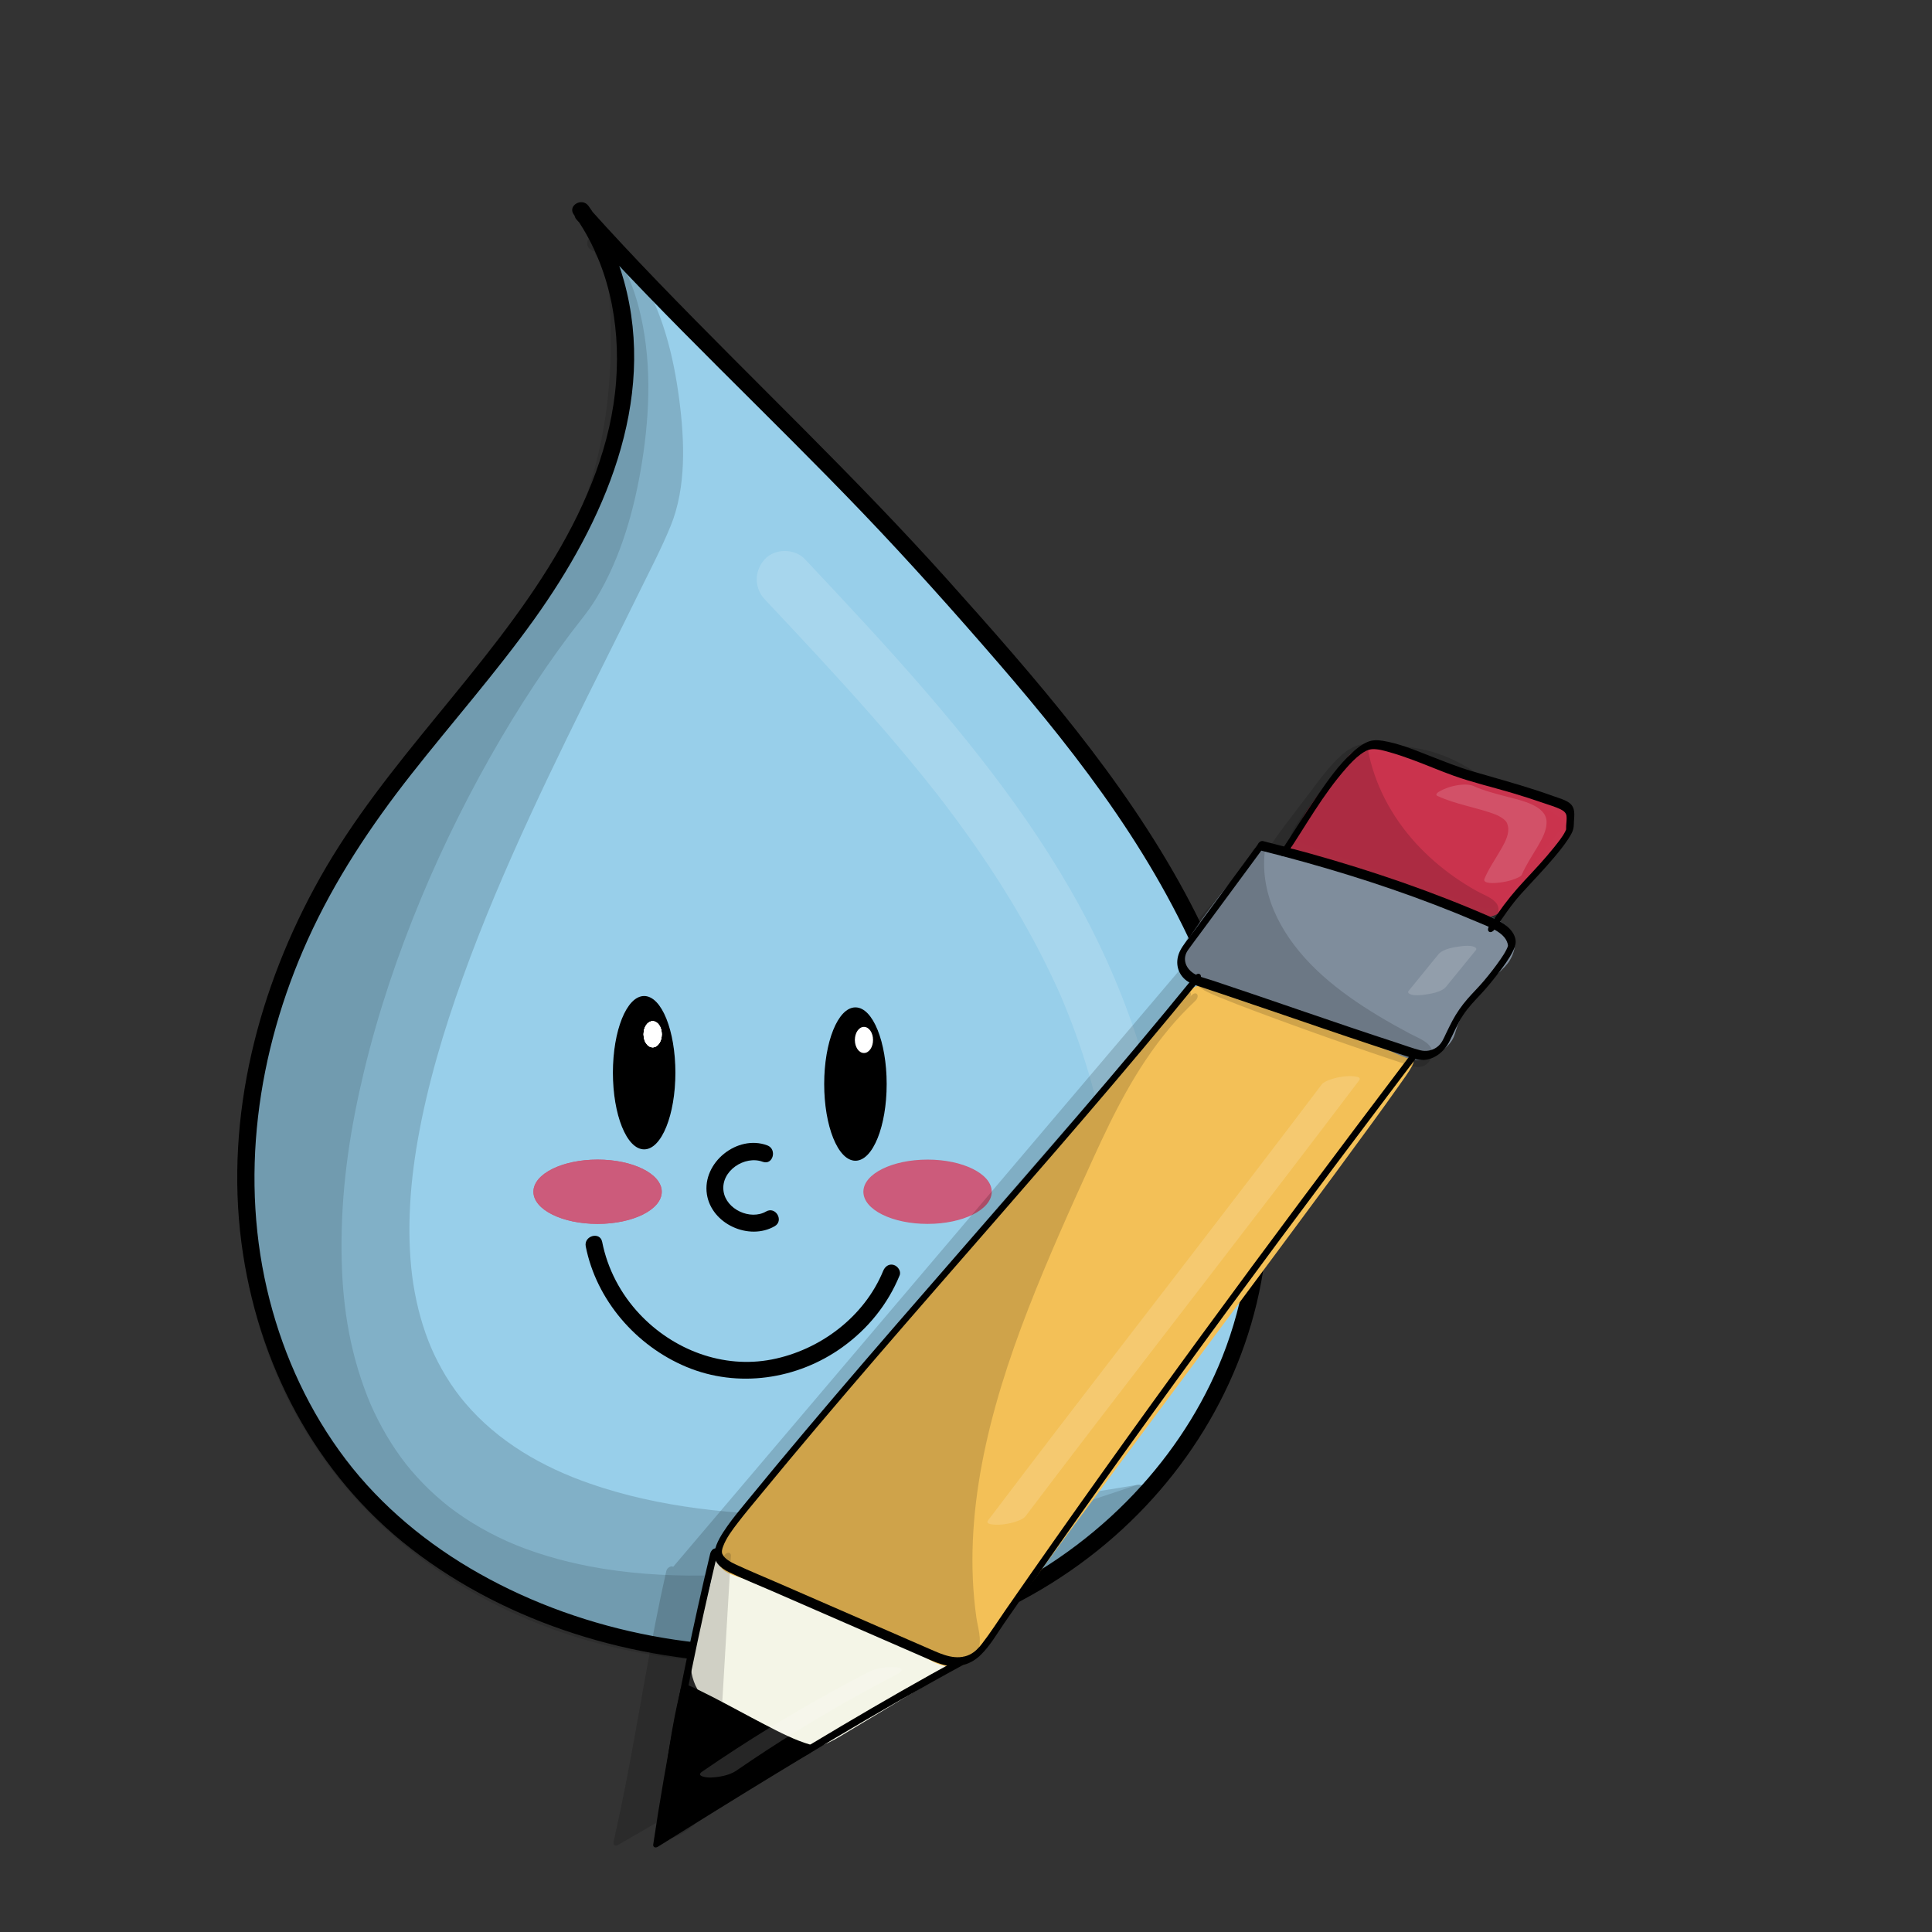 <?xml version="1.0" encoding="utf-8"?>
<!-- Generator: Adobe Adobe Illustrator 24.2.0, SVG Export Plug-In . SVG Version: 6.00 Build 0)  -->
<svg version="1.1" xmlns="http://www.w3.org/2000/svg" xmlns:xlink="http://www.w3.org/1999/xlink" x="0px" y="0px"
	 viewBox="0 0 1700.79 1700.79" style="enable-background:new 0 0 1700.79 1700.79;" xml:space="preserve">
<rect x="0" y="0" width="1700.79" height="1700.79" fill="#333333" stroke="none"/>
<style type="text/css">
	.st0{fill:#98CFEA;}
	.st1{stroke:#000000;stroke-miterlimit:10;}
	.st2{opacity:0.149;}
	.st3{opacity:0.122;}
	.st4{fill:#FFFFFF;stroke:#FFFFFF;stroke-miterlimit:10;}
	.st5{fill:#CC5B7B;stroke:#CA5B7A;stroke-miterlimit:10;}
	.st6{fill:#FFFFFF;}
	.st7{opacity:0.161;}
	.st8{fill:#F4F5E7;}
	.st9{fill:#F3C057;}
	.st10{fill:#7F8D9C;}
	.st11{fill:#CA334D;}
	.st12{fill:#CA344E;}
</style>
<g id="Ebene_2">
	<g>
		<path class="st0" d="M511.57,185.04c41.55,57.22,47.53,134.75,29.47,203.12s-57.58,129.08-100.97,184.92
			s-91.35,108.31-130.06,167.5c-56.04,85.68-91.86,185.91-93.65,288.27s32.04,206.52,100.49,282.66
			c58.9,65.53,140.62,107.96,226.14,129.18c109.08,27.07,227.65,20.47,329.76-26.5s186.03-135.66,219.45-242.97
			c37.54-120.54,10.01-253.81-47.48-366.21S901.98,597.25,817.7,503.25C718.11,392.2,612.53,299.15,512.94,188.09"/>
		<g>
			<path d="M505.09,188.83c30.5,42.49,41.16,95.21,37.3,146.8c-4.12,55.14-25.71,107.33-53.78,154.42
				c-59.97,100.61-149.17,180.12-206.74,282.41c-54.49,96.81-83.8,210.16-69.37,321.28c13.75,105.84,64.88,204.33,149.93,270.04
				c85.44,66.01,195.62,98.83,302.88,100.29c108.57,1.47,216.7-31.24,301.7-99.73c78.61-63.35,132.79-153.79,146.21-254.27
				c14.93-111.84-16.89-225.66-69.82-323.69c-54.93-101.73-131.7-189.39-208.41-275.06c-81.51-91.03-170.4-174.69-255.2-262.56
				c-20.88-21.64-41.44-43.58-61.53-65.96c-6.46-7.2-17.04,3.44-10.61,10.61c80.52,89.69,169.03,171.63,252.32,258.66
				c40.52,42.35,79.62,86.14,117.96,130.47c37.22,43.03,73.2,87.23,105.28,134.27c62.74,91.97,110.68,196.86,117.79,309.29
				c3.41,53.98-2.91,108.45-21.51,159.38c-16.49,45.16-42.47,86.82-74.63,122.47c-69.63,77.18-166.4,124.45-269.16,137.29
				c-106.77,13.34-219.77-7.03-313.75-59.98c-45.21-25.47-86.12-59.08-117.61-100.51c-31.62-41.6-53.95-89.75-66.95-140.27
				c-27.27-105.99-11.2-218.47,33.59-317.38c23.72-52.39,55.42-100.12,90.89-145.24c35.91-45.68,74.48-89.29,108.33-136.57
				c61.18-85.44,108.58-191.54,79.09-298.04c-6.53-23.58-16.95-46.07-31.23-65.97C512.46,173.48,499.45,180.96,505.09,188.83
				L505.09,188.83z"/>
		</g>
	</g>
	<ellipse class="st1" cx="567.06" cy="944.32" rx="27" ry="67"/>
	<ellipse class="st1" cx="753.06" cy="954.32" rx="27" ry="67"/>
	<g>
		<path class="st0" d="M522.88,1095.29c11.09,57.63,62.98,104.9,121.39,110.59s118.45-30.69,140.45-85.1"/>
		<g>
			<path d="M515.65,1097.28c9.38,47.29,44.31,87.47,88.46,105.97c45.36,19.02,97.77,11.26,137.45-17.27
				c22.43-16.13,39.89-37.64,50.4-63.21c1.55-3.77-1.68-8.21-5.24-9.23c-4.29-1.23-7.69,1.51-9.23,5.24
				c-16.63,40.45-55.53,69.73-98.03,78c-43.01,8.37-86.77-8.45-116.41-39.98c-16.65-17.72-28.21-39.64-32.94-63.51
				C528.24,1083.83,513.78,1087.84,515.65,1097.28L515.65,1097.28z"/>
		</g>
	</g>
	<g>
		<path class="st0" d="M673.4,1015.5c-20.28-8.07-45.83,10.86-44.01,32.61c1.82,21.75,30.15,36.18,48.81,24.86"/>
		<g>
			<path d="M675.4,1008.27c-26.4-9.77-57.36,15.21-53.11,43.04c4.01,26.24,37.08,41.17,59.7,28.14c8.36-4.82,0.82-17.78-7.57-12.95
				c-13.84,7.97-35.28-1.77-37.49-17.99c-2.42-17.81,18.71-31.61,34.48-25.77C680.47,1026.09,684.39,1011.6,675.4,1008.27
				L675.4,1008.27z"/>
		</g>
	</g>
</g>
<g id="Ebene_6">
	<g class="st2">
		<path d="M524.46,213.66c60.24,29.88,85.68,188.92,57.6,250.01C437.15,778.86-23.79,1489.02,1002.6,1314.5
			c-89.02,85.93-210.76,138.06-334.48,139.41c-123.72,1.35-247.88-49.05-332.99-138.85s-128.9-218.22-112.76-340.89
			c17.79-135.17,102.06-251.4,188.91-356.49c47.37-57.32,97.1-114.5,126.16-182.95s34.25-151.83-6.38-214.1"/>
		<g>
			<path d="M520.68,220.14c13.56,6.89,23.31,19.08,30.96,31.92c9.9,16.61,16.69,34.89,21.88,53.46
				c10.82,38.72,15.82,80.88,10.65,120.92c-3.16,24.48-14.04,45.46-24.61,67.36c-9.68,20.05-19.58,39.99-29.51,59.92
				c-22.19,44.56-44.48,89.08-65.71,134.11c-22.41,47.55-43.73,95.67-62.47,144.8c-17.84,46.77-33.47,94.58-43.96,143.57
				c-9.41,43.96-15.04,89.47-11.34,134.44c3.33,40.42,14.41,80.49,36.93,114.57c24.32,36.79,59.95,64.15,99.77,82.44
				c54.96,25.25,115.81,35.41,175.77,39.5c88.43,6.03,177.54-1.32,265.19-13.13c26.86-3.62,53.64-7.75,80.35-12.28
				c-2.43-4.18-4.86-8.36-7.3-12.54c-91.58,88.04-217.61,140.28-345.14,137.1c-124.25-3.09-247.16-58.89-327.59-154.3
				c-80.3-95.25-115.38-226.58-89.28-348.73c27.88-130.45,113.33-238.32,196.52-338.66c42.64-51.42,85.68-104.12,112.1-166.09
				c23.99-56.26,33.18-122.5,13.06-181.37c-4.84-14.16-11.33-27.72-19.44-40.3c-5.21-8.09-18.2-0.58-12.95,7.57
				c34.48,53.54,34.31,121.14,15.88,180.36c-20.34,65.36-63.25,121.11-106.11,173.3c-84.2,102.54-172.98,208.14-208.17,339.02
				c-33.17,123.36-6.84,257.42,68.25,360.56c74.88,102.85,194.09,167.38,319.9,181.1c128.02,13.96,258.41-28.36,358.51-108.2
				c12.16-9.7,23.84-19.98,35.05-30.76c5.83-5.61-0.39-13.71-7.3-12.54c-95.2,16.15-191.85,27.83-288.55,26.88
				c-64.77-0.63-130.91-6.69-192.47-28.01c-42.18-14.61-81.4-37.14-110.33-71.38c-5.88-6.96-11.23-14.34-16.55-23.03
				c-5.02-8.21-9.44-16.79-13.26-25.63c-1.02-2.36-3.39-8.43-4.82-12.51c-1.59-4.54-3.03-9.12-4.33-13.75
				c-2.71-9.64-4.81-19.45-6.38-29.35c-1.39-8.77-2.45-19.23-2.99-29.55c-0.56-10.69-0.6-21.41-0.22-32.11
				c0.81-22.64,3.32-43.72,7.13-65.42c8.54-48.61,22.8-96.12,39.48-142.5c17.6-48.94,37.97-96.4,59.74-143.59
				c21.05-45.62,43.35-90.65,65.76-135.61c10.19-20.44,20.4-40.88,30.45-61.39c9.29-18.94,19.22-37.86,27.2-57.4
				c13.87-33.93,12.22-74.84,7.63-110.47c-5.03-38.96-14.99-80.05-36.83-113.28c-8.45-12.85-19.14-24.95-33.04-32.01
				C519.66,202.82,512.06,215.76,520.68,220.14L520.68,220.14z"/>
		</g>
	</g>
	<g class="st3">
		<path d="M531.55,220.8c58.7,79.35,26.57,254.13-23.49,317.19C259.52,851.04,34.08,1647.49,1002.6,1314.5
			c-351.13,327.53-948.65,49.92-740.63-473.93c95.15-239.62,321.16-290.91,278.09-617.77"/>
		<g>
			<path d="M525.08,224.59c25.08,34.28,30.94,79.4,30.53,120.79c-0.45,45.65-8.86,91.83-24.96,134.57
				c-6.43,17.07-14.36,33.86-24.95,48.77c-6.95,9.78-14.71,19.01-21.83,28.68c-14.48,19.67-28.12,39.95-41.05,60.66
				c-27.81,44.56-52.38,91.14-73.8,139.09c-22.17,49.62-41.13,100.75-55.57,153.16c-13.75,49.89-23.54,101.13-26.74,152.83
				c-2.87,46.42-0.29,93.81,11.91,138.85c11.26,41.58,31.29,80.81,61.01,112.24c32.33,34.19,74.57,57.13,119.4,70.45
				c59.91,17.8,123.93,19.76,185.87,15.04c89.33-6.81,177.38-27.39,262.97-53.18c25.74-7.76,51.32-16.07,76.75-24.8
				c-2.43-4.18-4.86-8.36-7.3-12.54c-47.97,44.64-103.91,80.89-165.02,104.76c-56.39,22.02-116.58,33.8-177.14,34.14
				c-57.56,0.32-115.03-9.64-168.94-29.9c-51.57-19.37-99.69-48.57-139.85-86.35c-40.35-37.97-72.53-84.56-92.74-136.22
				c-22.53-57.59-30.26-119.74-25.81-181.27c5.27-72.9,26.53-146.21,59.24-211.48c29.57-59.01,70.34-110.62,112.52-160.99
				c39.37-47.02,79.64-94.17,108.1-148.88c32.89-63.2,46.78-133.19,45.15-204.2c-0.51-22.08-2.4-44.1-5.26-65.99
				c-0.53-4.05-3.07-7.45-7.5-7.5c-3.65-0.04-8.02,3.48-7.5,7.5c10.03,76.91,6.97,155.59-22.01,228.29
				c-22.97,57.61-60.86,107.23-100.17,154.56c-41.71,50.23-84.68,99.67-117.99,156.11c-37.99,64.37-63.68,137.33-74.89,211.22
				c-9.76,64.33-7.8,130.56,10.34,193.28c16.16,55.87,44.83,107.61,83.48,151.06c37.43,42.08,83.93,75.98,134.78,100.04
				c53.09,25.12,110.63,39.88,169.16,44.32c60.43,4.59,121.78-2.11,179.9-19.22c63.16-18.6,122.19-49.49,174.16-89.82
				c13.35-10.36,26.22-21.33,38.59-32.85c5.35-4.98-0.18-14.98-7.3-12.54c-91.88,31.55-186.2,58.26-282.59,71.71
				c-65.63,9.16-134.33,12.27-199.18-0.11c-24.73-4.72-50.82-12.35-72.53-22.11c-10.53-4.73-20.77-10.12-30.6-16.19
				c-4.71-2.91-9.33-5.98-13.83-9.21c-4.94-3.54-7.12-5.22-11.88-9.18c-8.13-6.77-15.79-14.1-22.9-21.93
				c-7.61-8.38-12.37-14.45-18.51-23.47c-5.85-8.58-11.12-17.55-15.83-26.81c-5.19-10.21-8.24-17.35-12.03-27.73
				c-15.66-42.96-20.55-85.84-20.07-131.24c0.54-50.7,7.96-98.68,19.81-147.99c12.51-52.03,29.71-102.9,50.25-152.29
				c19.75-47.52,43.78-95.67,70.3-140.77c12.57-21.38,25.86-42.34,39.95-62.76c6.67-9.67,13.53-19.21,20.58-28.61
				c7.7-10.25,16.12-19.93,23.36-31.89c21.75-35.93,33.62-78.43,40.22-119.61c7.21-44.95,8.71-92.41-2.91-136.78
				c-4.96-18.91-12.61-37.45-24.21-53.29C532.39,209.3,519.36,216.78,525.08,224.59L525.08,224.59z"/>
		</g>
	</g>
</g>
<g id="Ebene_4">
	<ellipse class="st4" cx="574.56" cy="910.5" rx="7.5" ry="11"/>
	<ellipse class="st4" cx="574.56" cy="910.5" rx="7.5" ry="11"/>
	<ellipse class="st4" cx="574.56" cy="910.5" rx="7.5" ry="11"/>
	<ellipse class="st4" cx="574.56" cy="910.5" rx="7.5" ry="11"/>
	<ellipse class="st4" cx="760.56" cy="915.5" rx="7.5" ry="11"/>
</g>
<g id="Ebene_5">
	<ellipse class="st5" cx="526.07" cy="1049.13" rx="55.99" ry="27.8"/>
	<ellipse class="st5" cx="526.07" cy="1049.13" rx="55.99" ry="27.8"/>
	<ellipse class="st5" cx="816.55" cy="1049.13" rx="55.99" ry="27.8"/>
</g>
<g id="Ebene_7">
	<g class="st2">
		<g>
			<path class="st6" d="M673.3,527.67c31.9,33.96,63.79,67.94,94.54,102.95c15.35,17.48,30.42,35.22,45.03,53.33
				c3.6,4.46,7.18,8.94,10.72,13.45c1.49,1.9,2.97,3.8,4.46,5.7c3.68,4.71-2.35-3.08-0.04-0.05c1.28,1.68,2.57,3.35,3.85,5.03
				c6.93,9.12,13.74,18.33,20.38,27.66c26.7,37.47,50.93,76.76,70.99,118.2c4.9,10.11,9.77,20.33,13.96,30.76
				c-2.58-6.41,0.63,1.58,1.23,3.06c1,2.47,1.99,4.94,2.96,7.43c2.16,5.51,4.24,11.05,6.24,16.62c7.68,21.37,14.17,43.17,19.25,65.3
				c2.82,12.3,5.21,24.7,7.12,37.17c0.18,1.16,0.35,2.32,0.52,3.48c0.17,1.16,0.33,2.32,0.49,3.48c-0.14-1.05-0.28-2.11-0.42-3.16
				c0.8,3.32,0.88,7.06,1.25,10.46c0.66,6.11,1.21,12.23,1.63,18.36c1.75,25.45,1.3,51.01-1.43,76.38
				c-0.64,5.97,3.25,13.61,7.32,17.68c4.34,4.34,11.45,7.6,17.68,7.32c14.75-0.66,23.49-11.02,25-25
				c10.24-95.09-12.53-190.42-51.36-276.85c-39.05-86.92-96.51-164.19-158.39-236.11c-34.73-40.37-71.18-79.21-107.64-118.02
				c-8.97-9.55-26.42-9.74-35.36,0C663.9,502.55,663.72,517.48,673.3,527.67L673.3,527.67z"/>
		</g>
	</g>
	<g class="st2">
		<g>
			<path class="st6" d="M962.28,1222.92c-0.16,2.85-0.32,5.71-0.48,8.56c10.55-8.04,21.1-16.07,31.65-24.11
				c-0.36-0.09-0.71-0.21-1.05-0.36c1.99,0.84,3.98,1.68,5.97,2.52c-0.5-0.26-0.92-0.52-1.38-0.87c1.69,1.3,3.37,2.61,5.06,3.91
				c-0.42-0.38-0.76-0.75-1.12-1.18c1.3,1.69,2.61,3.37,3.91,5.06c-0.43-0.62-0.76-1.24-1.06-1.93c0.84,1.99,1.68,3.98,2.52,5.97
				c-0.25-0.72-0.42-1.42-0.54-2.17c0.3,2.22,0.6,4.43,0.89,6.65c-0.07-0.75-0.06-1.47,0.02-2.23c-0.3,2.22-0.6,4.43-0.89,6.65
				c0.13-0.74,0.32-1.4,0.61-2.09c-0.84,1.99-1.68,3.98-2.52,5.97c0.26-0.5,0.52-0.92,0.86-1.37c-1.3,1.69-2.61,3.37-3.91,5.06
				c0.23-0.28,0.49-0.54,0.78-0.78c-1.69,1.3-3.37,2.61-5.06,3.91c0.15-0.11,0.3-0.23,0.45-0.34c-10.1-1.3-20.2-2.61-30.3-3.91
				c0.35,0.33,0.68,0.69,0.98,1.07c-1.3-1.69-2.61-3.37-3.91-5.06c0.58,0.8,1.04,1.6,1.43,2.5c-0.84-1.99-1.68-3.98-2.52-5.97
				c0.34,0.93,0.56,1.83,0.71,2.81c-0.3-2.22-0.6-4.43-0.89-6.65c0.08,0.98,0.07,1.92-0.04,2.9c0.3-2.22,0.6-4.43,0.89-6.65
				c-0.18,0.97-0.43,1.86-0.81,2.77c0.84-1.99,1.68-3.98,2.52-5.97c-0.2,0.44-0.44,0.86-0.7,1.27c4.98-3.83,9.96-7.66,14.94-11.49
				c-0.19,0.05-0.38,0.09-0.58,0.14c2.22-0.3,4.43-0.6,6.65-0.89c-0.19,0.01-0.38,0.01-0.57,0.02c2.22,0.3,4.43,0.6,6.65,0.89
				c-0.38-0.03-0.75-0.12-1.1-0.28c1.99,0.84,3.98,1.68,5.97,2.52c-0.36-0.16-0.69-0.37-0.99-0.63c1.69,1.3,3.37,2.61,5.06,3.91
				c-0.3-0.26-0.57-0.56-0.8-0.89c1.3,1.69,2.61,3.37,3.91,5.06c-0.23-0.33-0.41-0.68-0.54-1.06c0.84,1.99,1.68,3.98,2.52,5.97
				c-0.05-0.19-0.1-0.38-0.15-0.56c0.3,2.22,0.6,4.43,0.89,6.65c-0.07-0.38-0.07-0.76-0.01-1.14c-0.3,2.22-0.6,4.43-0.89,6.65
				c0.05-0.18,0.1-0.37,0.15-0.55c-0.84,1.99-1.68,3.98-2.52,5.97c0.09-0.18,0.18-0.35,0.27-0.53c3.08-5.95,4.33-12.68,2.52-19.26
				c-1.6-5.8-6.08-12.08-11.49-14.94c-5.8-3.07-12.83-4.6-19.26-2.52c-6.02,1.95-11.94,5.7-14.94,11.49
				c-3.48,6.73-4.89,14.04-2.94,21.48c1.31,4.99,4.01,9.37,7.48,13.12c9.98,10.77,28.54,11.66,39.02,1.17
				c13.18-13.18,10.94-36.05-1.57-48.67c-3.89-3.92-8.96-6.15-14.35-6.88c-5.03-0.68-11.71-0.22-15.94,2.97
				c-4.32,3.25-7.08,5.64-10.19,10.09c-1.61,2.31-2.73,5.2-3.59,7.85c-1.82,5.6-1.59,11.72-0.37,17.39
				c2.44,11.38,11.53,20.47,22.56,23.7c7.66,2.25,15.62,0.29,21.79-4.47c6.43-4.96,9.4-11.57,9.85-19.63
				c0.16-2.85,0.32-5.71,0.48-8.56c0.35-6.18-3.04-13.39-7.32-17.68c-4.34-4.34-11.45-7.6-17.68-7.32
				c-6.47,0.29-13.17,2.41-17.68,7.32C964.97,1210.29,962.67,1216.03,962.28,1222.92L962.28,1222.92z"/>
		</g>
	</g>
</g>
<g id="Ebene_8">
	<g>
		<g id="Ebene_8_1_">
			<g class="st7">
				<path d="M589.81,1382.63c-18.03,79.33-27.01,152.93-46.39,238.21c111.15-63.55,228.1-137.52,312.59-223.58
					c56.13-57.17,97.78-121.82,141.42-185.08c92.53-134.13,195.69-264.1,308.58-388.8c-17.53,1.65-27.71-15.84-22.12-29.48
					c5.59-13.64,20.57-23.7,34.12-33.54c13.55-9.83,27.29-21.77,28.59-35.8c-30.1-26.17-60.98-57.07-106.22-62.6
					c-49.7-6.08-48.5-12.12-92.69,47.86c-4.56,6.19-29.49,37.94-35.03,49.51c-68.25,142.35-43.25,104.45-71.16,91.06"/>
				<g>
					<path d="M586.56,1383c-13.78,60.79-22.95,121.83-34.76,182.73c-3.6,18.52-7.44,37.01-11.62,55.49
						c-0.52,2.28,0.78,4.7,3.94,2.89c64.68-37,128.2-75.63,187.49-118.31c59.27-42.66,114.07-89.42,158.86-142.11
						c46.46-54.64,83.61-113.39,123.76-170.73c41.62-59.42,85.32-118.01,131.03-175.66c45.84-57.81,93.71-114.69,143.54-170.52
						c6.21-6.96,12.45-13.91,18.72-20.83c1.33-1.47,3.69-6.84-0.46-6.55c-13.99,0.99-22.13-10.56-21.23-20.67
						c1.17-13.18,17.58-24.07,29.25-32.51c12.49-9.02,25.32-18.77,31.55-31.42c1.5-3.05,2.54-6.2,3.07-9.39
						c0.63-3.8-1.03-4.87-3.98-7.46c-5.31-4.66-10.57-9.36-15.94-13.99c-20.82-17.99-44.07-36.29-74.66-43.62
						c-11.61-2.78-24.3-4.04-36.46-5.35c-7.3-0.79-14.94-1.34-22.29,0.8c-7.64,2.23-13.71,7.17-18.8,12.17
						c-9.4,9.25-16.97,19.72-24.55,29.86c-13.34,17.84-27.86,35.46-39.39,54.01c-7.67,12.36-12.9,25.69-18.96,38.5
						c-5.38,11.39-10.72,22.8-16.07,34.2c-3.45,7.36-6.89,14.72-10.48,22.04c-1.24,2.51-2.49,5.02-3.8,7.51
						c-0.47,0.89-0.96,1.77-1.45,2.65c-0.23,0.41-0.47,0.82-0.7,1.23c0.63-1.06-0.16,0.26-0.3,0.47c-0.39,0.6-0.79,1.19-1.19,1.79
						c-0.15,0.22-0.32,0.43-0.48,0.65c-0.67,0.89,0.64-0.74-0.04,0.05c-0.76,0.88-0.2,0.15-0.18,0.24c0.07,0.25,0.32-0.07-0.15,0.07
						c0.78-0.24,0.36-0.25,0.51-0.09c-0.44-0.46-1.11-0.86-1.58-1.31c-0.32-0.31-0.61-0.69-1.47-1.73
						c-0.78-0.94-1.55-1.89-2.37-2.81c-1.91-2.17-3.98-4.22-6.47-5.96c-1.37-0.96-2.85-1.82-4.41-2.58
						c-3.86-1.88-8.29,5.66-5.13,7.2c2.56,1.24,4.86,2.76,6.89,4.51c1.8,1.55,3.25,3.15,4.26,4.37c1.63,1.95,3.53,5.66,6.81,6.17
						c5.01,0.77,8.52-5.46,10.24-8.33c5.51-9.16,9.7-18.79,14.15-28.23c9.25-19.64,18.42-39.29,27.76-58.9
						c4.34-9.12,8.58-17.83,14.53-26.44c5.65-8.17,11.66-16.2,17.72-24.2c11.88-15.67,22.72-32.12,36.51-46.87
						c4.15-4.43,8.85-9.13,15.11-11.68c5.24-2.14,11.04-2.33,16.55-2c8.42,0.51,16.66,1.93,24.93,2.99
						c12.9,1.66,24.88,4.4,36.2,9.22c23.72,10.1,42.31,26.21,60.1,41.84c4.45,3.91,8.88,7.84,13.34,11.73
						c-0.28-0.74-0.56-1.48-0.85-2.22c-1.49,12.58-14.47,22.84-25.87,31.15c-11.51,8.39-23.77,16.7-31.51,27.64
						c-6.52,9.21-8.84,19.38-4.68,28.86c3.61,8.22,12.09,14.58,23.84,13.76c-0.16-2.18-0.31-4.36-0.46-6.55
						c-50.02,55.28-98.17,111.58-144.33,168.81c-46.1,57.17-90.22,115.28-132.27,174.22c-40.91,57.35-78.02,116.41-122.23,172.38
						c-42.97,54.42-95.14,103.07-153.99,147.28c-58.12,43.66-120.98,83.03-185.26,120.43c-7.87,4.58-15.77,9.13-23.68,13.65
						c1.31,0.96,2.63,1.93,3.94,2.89c14.01-61.83,23.53-123.88,35.47-185.82c3.37-17.48,6.97-34.95,10.93-52.39
						C594.28,1376.85,587.51,1378.78,586.56,1383L586.56,1383z"/>
				</g>
			</g>
		</g>
		<g id="Ebene_3_1_">
			<g>
				<g>
					<path d="M599.16,1497.35c-3.66,40.2-10.72,80.4-21.09,120.33c-0.57,2.19,0.86,4.81,3.94,2.89
						c40.18-25.02,80.36-50.04,120.54-75.06c1.86-1.16,4.32-5.58,1.88-6.86c-32.42-17.09-64.84-34.19-97.25-51.28
						c-3.75-1.98-8.25,5.56-5.13,7.2c32.42,17.09,64.84,34.19,97.25,51.28c0.63-2.29,1.25-4.58,1.88-6.86
						c-40.18,25.02-80.36,50.04-120.54,75.06c1.31,0.96,2.63,1.93,3.94,2.89c10.54-40.58,17.69-81.48,21.41-122.34
						c0.15-1.59-1.07-3.09-3.23-2.36C600.47,1493,599.31,1495.64,599.16,1497.35L599.16,1497.35z"/>
				</g>
			</g>
		</g>
		<g id="Ebene_4_1_">
			<g>
				<path class="st8" d="M630.65,1374.89c0.67,19.82-8.93,39.53-14.93,59.24c-6,19.71-7.84,41.82,6.46,57.08
					c10.6,11.32,28.14,16.79,42.48,25.09c14.57,8.43,28.49,20.64,47.29,19.1c11.33-0.92,21.47-6.82,30.91-12.48
					c30.85-18.51,61.7-37.02,92.54-55.53c-70.59-24.5-137.67-54.59-200.03-89.73"/>
				<g>
					<path class="st8" d="M627.24,1376.27c0.56,22.26-11.56,43.68-16.78,65.6c-4.87,20.45-4.19,43.05,14.25,57.58
						c8.55,6.73,19.41,11.2,29.54,16.27c9.46,4.73,17.65,10.68,26.76,15.78c8.39,4.69,17.92,8.57,28.91,7.93
						c14.57-0.83,27.15-9.37,38.7-16.3c29.16-17.49,58.31-34.99,87.47-52.48c2.3-1.38,4.32-6.1,1.19-7.19
						c-54.9-19.08-107.68-41.48-157.75-67.07c-14.08-7.2-27.94-14.65-41.59-22.33c-3.65-2.05-8.2,5.47-5.13,7.2
						c48.79,27.47,100.42,51.89,154.38,72.97c15.27,5.97,30.72,11.66,46.35,17.08c0.4-2.4,0.79-4.79,1.19-7.19
						c-24.83,14.9-49.66,29.8-74.49,44.7c-6.2,3.72-12.38,7.44-18.59,11.15c-5.87,3.51-11.86,7-18.56,9.31
						c-11.45,3.94-22.54,2.11-32.2-2.49c-9.08-4.33-16.71-10.24-25.35-15.04c-9.45-5.25-19.91-9.35-29.06-14.93
						c-9.49-5.78-16.59-13.27-19.64-22.79c-3.09-9.62-2.59-20.02-0.48-30.1c4.94-23.62,18.34-46.46,17.72-70.41
						C633.93,1368.18,627.15,1372.74,627.24,1376.27L627.24,1376.27z"/>
				</g>
			</g>
		</g>
		<g id="Ebene_5_1_">
			<g>
				<path class="st9" d="M1043.34,877.95c-130.74,152.57-261.61,297.96-385.76,453.74c-7.49,9.4-24.64,31.44-21.9,41.72
					c2.92,10.94,30.22,13.18,41.7,19.14c49.39,25.66,81.83,36.04,137.56,61.43c4.5,2.05,28.63,23.37,49.8-5.85
					c113-156.02,378.27-507.14,376.51-512.6c-1.42-4.38-5.54-8.17-10.78-9.77c-48.21-14.74-91.95-41.57-143-54.06
					c-16.06-3.93-39.86-3.82-45.47,9.59"/>
				<g>
					<path class="st9" d="M1041.82,875.37c-28.19,32.89-56.57,65.67-85.01,98.43c-28.08,32.34-56.21,64.66-84.24,97.02
						c-27.97,32.3-55.83,64.66-83.45,97.14c-27.84,32.76-55.42,65.64-82.59,98.73c-13.68,16.67-27.27,33.39-40.73,50.16
						c-9.78,12.19-20.03,24.3-27.51,37.44c-3.18,5.58-6.22,11.8-6.32,17.82c-0.09,5.42,3.09,9.48,8.45,12.31
						c6.11,3.21,13.26,5.05,20.2,6.98c3.39,0.94,6.8,1.88,10.06,3.05c3.78,1.35,7.1,3.26,10.56,5.02
						c31.01,15.75,63.88,29.01,96.37,42.86c9.26,3.95,18.48,7.96,27.62,12.06c4.69,2.1,8.72,4.29,12.99,6.79
						c9.06,5.31,20.92,8.9,32.31,3.31c12.69-6.23,19.25-18.54,26.45-28.44c6.27-8.62,12.57-17.23,18.87-25.83
						c14.3-19.52,28.67-39.03,43.07-58.51c15.79-21.38,31.62-42.73,47.46-64.08c16.6-22.37,33.22-44.73,49.84-67.09
						c16.44-22.11,32.88-44.22,49.32-66.33c15.61-21.01,31.22-42.01,46.81-63.03c13.83-18.66,27.65-37.32,41.43-56
						c11.37-15.42,22.72-30.87,33.98-46.34c8-11,15.99-22.01,23.78-33.1c4.12-5.87,8.64-11.78,11.92-17.96
						c3.12-5.88-1.95-11.64-7.78-14.56c-3.92-1.96-8.69-3.03-12.97-4.49c-4.55-1.55-9.05-3.19-13.51-4.89
						c-9.02-3.44-17.87-7.14-26.65-10.91c-17.77-7.63-35.32-15.59-53.58-22.55c-9.1-3.47-18.37-6.68-27.9-9.45
						c-8.15-2.37-16.41-4.63-25.27-5.22c-14.5-0.98-30.95,2.11-36.67,14.9c-0.61,1.37-1.2,4.08,0.98,4.62
						c2.13,0.52,4.14-1.9,4.73-3.23c2.31-5.18,9.18-7.28,15.33-8.08c7.66-1.01,15.4-0.38,22.62,1.1
						c18.76,3.84,36.54,10.7,53.51,17.59c17.66,7.17,34.79,15.03,52.34,22.35c8.47,3.54,17.04,6.94,25.8,10.06
						c8.17,2.91,19.21,4.48,22.93,11.68c0.6,1.16,0.29,1.54,0.46,0.34c0.1-0.67,0.23-1.27,0.09-0.75c0.25-0.95,0.53-1.14,0.09-0.36
						c-0.19,0.33-0.38,0.66-0.55,0.99c-0.3,0.62,0.76-1.22,0.23-0.38c-0.15,0.24-0.29,0.48-0.44,0.71c-1.65,2.63-3.4,5.22-5.17,7.81
						c-6.36,9.3-12.99,18.49-19.63,27.67c-9.89,13.69-19.88,27.34-29.9,40.98c-12.62,17.17-25.28,34.32-37.97,51.46
						c-14.64,19.79-29.32,39.56-44,59.32c-15.77,21.23-31.56,42.47-47.34,63.7c-16.29,21.91-32.58,43.81-48.86,65.73
						c-15.9,21.4-31.78,42.8-47.63,64.21c-14.82,20.02-29.63,40.04-44.38,60.08c-13.06,17.74-26.09,35.49-39.04,53.28
						c-2.84,3.9-5.67,7.8-8.5,11.69c-3.94,5.44-8.07,11.41-15.31,14.48c-10.47,4.44-20.86-0.3-28.52-5.13
						c-5-3.15-10.74-5.44-16.33-7.92c-8.67-3.85-17.39-7.62-26.16-11.35c-15.69-6.66-31.51-13.13-47.11-19.9
						c-16.34-7.09-32.36-14.58-47.97-22.59c-6.05-3.1-12.19-5.29-19.06-7.2c-6.7-1.86-13.96-3.53-19.72-6.81
						c-4.85-2.76-6.66-5.98-5.29-10.91c1.62-5.79,5.19-11.42,8.76-16.71c9.05-13.46,20.05-26.23,30.43-39.11
						c26.3-32.62,53.05-65.01,80.11-97.26c26.77-31.89,53.85-63.63,81.09-95.28c27.34-31.77,54.86-63.46,82.38-95.14
						c27.54-31.7,55.09-63.39,82.53-95.14c13.42-15.54,26.82-31.09,40.16-46.67c1.32-1.54,2.69-3.91,1.54-5.61
						C1045.38,873.39,1042.99,874,1041.82,875.37L1041.82,875.37z"/>
				</g>
			</g>
		</g>
		<g id="Ebene_6_1_">
			<g>
				<path class="st10" d="M1106.29,755.27c-22.3,23.53-41.99,48.54-58.72,74.62c-4.18,6.51-8.29,13.81-6.08,20.49
					c2.49,7.52,12.04,11.5,20.79,14.74c53.06,19.61,108.08,35.74,161.13,55.36c10.93,4.04,21.59,11.58,33.4,7.51
					c9.69-3.35,19.2-10.39,21.19-18.55c5.67-23.28,28.04-45.31,42.8-58.35c6.88-6.07,10.51-14.78,9.17-22.44
					c-1.74-9.88-13.72-15.54-24.66-19.86c-62.7-24.76-128.37-45.25-196.15-61.22"/>
				<g>
					<path class="st10" d="M1104.77,752.7c-17.55,18.56-33.58,38-47.8,58.17c-3.61,5.12-7.1,10.28-10.48,15.48
						c-3.15,4.86-6.23,9.77-7.93,15.01c-1.56,4.8-1.62,9.95,0.84,14.29c2.32,4.07,6.6,7.06,11.28,9.35
						c11.1,5.43,23.81,9.22,35.79,13.39c13.01,4.53,26.1,8.92,39.2,13.28c26.23,8.71,52.54,17.27,78.47,26.45
						c6.24,2.21,12.54,4.37,18.66,6.77c4.96,1.94,9.57,4.37,14.64,6.15c4.43,1.55,9.51,2.63,14.6,1.83
						c5.42-0.85,10.69-3.48,15.07-6.28c4.49-2.88,8.44-6.55,11.03-10.64c2.71-4.27,3.33-8.79,5.05-13.26
						c3.55-9.2,9.44-17.88,16.19-25.99c5.88-7.06,12.6-13.72,19.63-20.11c3.87-3.52,7.51-6.91,10.06-11.14
						c2.75-4.56,4.41-9.52,4.54-14.43c0.26-9.78-6.44-16.68-16.03-21.55c-10.63-5.41-22.61-9.41-34.08-13.7
						c-49.41-18.46-100.57-34.3-153.06-47.41c-6.46-1.62-12.95-3.19-19.45-4.72c-3.91-0.92-7.66,6.92-3.75,7.85
						c49.65,11.72,98.18,25.82,145.23,42.27c11.95,4.18,23.81,8.51,35.56,12.98c10.2,3.88,21.49,7.36,30.08,13.23
						c3.89,2.65,7.29,5.96,8.31,10.17c1,4.12,0.05,8.72-2.34,12.69c-2.17,3.6-5.68,6.39-8.95,9.39c-3.17,2.9-6.25,5.85-9.22,8.87
						c-14.03,14.26-26.32,30.41-30.99,47.9c-2.01,7.54-12.09,14.99-21.7,16.08c-10.03,1.13-18.95-5.03-27.1-8.18
						c-23.85-9.22-48.66-17.16-73.21-25.29c-24.86-8.24-49.78-16.39-74.33-25.15c-5.75-2.05-11.53-4.08-17.19-6.28
						c-4.86-1.89-9.68-4.05-13.24-7.31c-8.46-7.76-0.51-18.06,4.93-26.29c12.68-19.22,26.96-37.86,42.77-55.69
						c3.89-4.38,7.88-8.73,11.94-13.02c1.4-1.47,2.65-3.96,1.54-5.61C1108.29,750.67,1106,751.39,1104.77,752.7L1104.77,752.7z"/>
				</g>
			</g>
		</g>
		<g id="Ebene_7_1_">
			<g>
				<path class="st11" d="M1138.74,746.97c7.39-30.07,31.35-53.84,50.93-79.76c2.95-3.92,14.16-6.13,19.43-7.79
					c5.83-1.83,11.95,0.06,17.35,1.95c44.65,15.62,89.3,31.24,133.95,46.86c8.56,2.99,18.27,7.29,18.59,14.97
					c0.2,4.63-3.22,9.06-6.5,13.12c-15.02,18.6-30.05,37.21-45.07,55.81c-3.47,4.29-7.41,8.9-13.32,10.65
					c-6.53,1.93-13.29-0.24-19.27-2.39c-52.32-18.8-104.63-37.61-156.95-56.41"/>
				<g>
					<path class="st12" d="M1141.98,746.61c3.64-14.45,11.52-27.97,21.02-40.9c4.76-6.48,9.85-12.81,14.96-19.12
						c2.26-2.8,4.52-5.59,6.75-8.39c1.22-1.53,2.44-3.07,3.63-4.61c0.6-0.77,1.2-1.55,1.8-2.32c0.4-0.51,0.79-1.03,1.19-1.55
						c0.7-0.87,0.8-1.03,0.3-0.47c2.25-1.88,5.95-2.82,8.85-3.69c3.41-1.02,7.31-2.45,10.87-2.82c4.68-0.48,9.19,1.18,13.21,2.57
						c5.2,1.79,10.36,3.63,15.55,5.44c19.53,6.83,39.07,13.67,58.6,20.5c19.93,6.97,39.92,13.87,59.8,20.92
						c6.43,2.28,15.61,5.53,16.92,11.79c0.69,3.25-1.82,6.35-3.99,9.13c-3.14,4.02-6.42,7.97-9.63,11.95
						c-12.41,15.37-24.65,30.85-37.25,46.13c-2.24,2.71-4.75,5.63-8.41,7.22c-4.7,2.04-9.89,1.09-14.33-0.19
						c-9.97-2.87-19.48-6.86-29.1-10.32c-44.32-15.93-88.66-31.87-132.98-47.8c-3.54-1.27-7.54,6.49-3.75,7.85
						c42.53,15.28,85.06,30.57,127.59,45.86c10.45,3.75,20.82,7.67,31.37,11.26c8.8,3,18.28,3.81,26.29-2.43
						c3.68-2.87,6.42-6.29,9.18-9.7c3.31-4.1,6.62-8.2,9.93-12.3c6.75-8.36,13.49-16.71,20.24-25.07
						c3.44-4.26,6.87-8.51,10.32-12.77c3.05-3.79,6.34-7.51,8.68-11.59c4.17-7.25,3.64-14.81-3.18-20.05
						c-6.83-5.25-16.88-7.78-25.5-10.79c-10.56-3.69-21.13-7.39-31.69-11.09c-21.13-7.39-42.26-14.78-63.39-22.18
						c-10.49-3.67-20.85-7.87-31.67-10.98c-4.33-1.24-9.06-1.94-13.78-0.71c-3.62,0.94-7.27,1.96-10.82,3.08
						c-3.39,1.07-6.85,2.36-9.54,4.44c-3.36,2.59-5.51,6.44-7.97,9.55c-5.34,6.77-10.86,13.45-16.19,20.22
						c-10.73,13.62-20.74,27.82-26.62,43.04c-1.49,3.85-2.75,7.72-3.73,11.63c-0.36,1.42-0.16,3.74,2.2,3.59
						C1139.98,750.8,1141.61,748.08,1141.98,746.61L1141.98,746.61z"/>
				</g>
			</g>
		</g>
		<g id="Ebene_2_1_">
			<g>
				<g>
					<path d="M1106.73,744.19c-15.26,20.76-30.57,41.5-45.87,62.24c-3.93,5.33-7.87,10.66-11.79,15.99
						c-3.56,4.83-7.87,9.69-10.37,14.9c-4.11,8.57-2.84,18.2,4.27,24.69c4.02,3.68,9.64,5.31,15.22,7.17
						c7.21,2.39,14.4,4.8,21.58,7.21c14.3,4.82,28.58,9.69,42.85,14.58c28.32,9.7,56.62,19.44,85.1,28.88
						c7.09,2.35,14.19,4.68,21.3,6.99c3.36,1.09,6.72,2.17,10.08,3.25c3.29,1.06,6.62,2.45,10.22,2.88
						c12.23,1.43,21.99-7.08,26.41-15.68c4.03-7.85,7.27-15.97,12.23-23.56c4.5-6.89,10.43-12.98,16.25-19.23
						c5.06-5.43,9.67-11.14,14.11-16.88c5.06-6.53,10.1-13.29,13.6-20.38c1.26-2.55,2.37-5.28,2.39-7.97
						c0.03-4.88-2.82-9.41-6.54-12.9c-4.05-3.8-9.37-6.44-14.83-8.83c-6.35-2.79-12.74-5.51-19.17-8.17
						c-51.44-21.31-105.53-38.9-161.02-53.57c-6.94-1.84-13.91-3.62-20.9-5.37c-3.87-0.97-7.66,6.87-3.75,7.85
						c53.12,13.28,105.06,29.09,154.84,48.15c12.56,4.81,24.98,9.82,37.24,15.06c10.06,4.29,24.05,8.94,26.93,18.86
						c0.2,0.68,0.35,1.38,0.38,2.09c0.02,0.52,0.16-0.45-0.12,0.59c-0.23,0.87-0.03,0.26-0.26,0.85c-0.29,0.74-0.64,1.47-1.01,2.2
						c-1.46,2.92-3.31,5.72-5.22,8.49c-4.46,6.5-9.42,12.81-14.62,18.98c-4.54,5.4-9.72,10.44-14.36,15.78
						c-5.24,6.05-9.59,12.31-13.19,19c-2.04,3.8-3.89,7.66-5.76,11.51c-2.06,4.25-3.63,8.89-8.13,12.09
						c-4.2,2.99-9.55,3.92-14.52,2.65c-6.99-1.79-13.73-4.36-20.5-6.56c-54.3-17.67-107.77-36.69-161.86-54.7
						c-5.79-1.92-12.61-3.37-17.41-6.59c-3.65-2.46-6.21-5.84-7.07-9.71c-0.82-3.67,0-7.36,2.43-10.77
						c3.54-4.98,7.28-9.88,10.92-14.81c14.76-20.01,29.52-40.01,44.26-60.02c3.39-4.6,6.77-9.2,10.16-13.8
						c1.04-1.42,1.98-4.14,0.31-5.31C1109.83,741.1,1107.62,742.98,1106.73,744.19L1106.73,744.19z"/>
				</g>
			</g>
			<g>
				<g>
					<path d="M1133.06,751.46c16.77-25.06,31.23-51.53,51.85-74.99c3.79-4.31,7.83-8.68,12.68-12.3c3.18-2.37,6.6-4.52,10.72-4.67
						c5.25-0.18,10.63,1.47,15.35,2.8c6.99,1.96,13.76,4.35,20.45,6.82c12.01,4.43,23.61,9.49,35.69,13.8
						c16.66,5.95,34.58,10.12,51.74,15.24c9.26,2.76,18.41,5.69,27.44,8.83c4.99,1.74,10.41,3.27,15.01,5.54
						c2.71,1.34,4.69,3.09,5.05,5.74c0.38,2.85-0.21,5.88-0.31,8.77c-0.03,0.95-0.03,1.88-0.03,2.82c0,0.86,0.03,0.01,0,0.2
						c-0.04,0.32-0.39,1.16-0.09,0.4c-0.22,0.57-0.5,1.14-0.79,1.7c-2.34,4.61-6.55,9.84-10.25,14.43
						c-7.95,9.87-16.77,19.24-25.57,28.66c-8.75,9.36-16.48,18.85-23.5,29.03c-2.44,3.53-4.89,7.07-7.35,10.59
						c-1.01,1.44-2.01,4.13-0.31,5.31c1.7,1.19,3.96-0.66,4.82-1.89c7.47-10.66,14.44-21.48,23.45-31.44
						c9.51-10.51,19.47-20.73,28.55-31.48c4.54-5.38,9.02-10.85,12.77-16.58c1.5-2.3,2.96-4.66,3.95-7.1
						c1.13-2.79,1.07-5.32,1.2-8.15c0.27-5.87,1.6-12.52-4.04-16.73c-3.68-2.75-9-4.17-13.58-5.8c-5.14-1.84-10.32-3.61-15.54-5.33
						c-18.62-6.11-37.79-11.22-56.7-16.82c-13.03-3.86-25.13-8.83-37.55-13.65c-12.97-5.03-26.51-10.78-41-13.09
						c-4.6-0.73-8.97-0.84-13.45,1.09c-5.39,2.32-9.88,6.07-13.84,9.77c-11.52,10.74-20.4,23.35-28.88,35.59
						c-9.38,13.55-18.04,27.38-26.94,41.1c-1.82,2.8-3.65,5.6-5.51,8.38c-0.98,1.45-2.02,4.11-0.31,5.31
						C1129.92,754.53,1132.23,752.71,1133.06,751.46L1133.06,751.46z"/>
				</g>
			</g>
			<g>
				<g>
					<path d="M1051.47,859.47c-34,41.79-68.88,83.16-104.2,124.3c-35.13,40.92-70.68,81.62-106.17,122.35
						c-35.55,40.79-71.06,81.61-106.06,122.69c-17.44,20.47-34.75,41-51.89,61.63c-8.74,10.52-17.43,21.07-26.07,31.64
						c-5.73,7.01-11.59,13.99-16.7,21.28c-4.86,6.94-9.86,14.58-11.29,22.35c-1.62,8.78,4.65,14.44,13.24,18.58
						c11.97,5.77,24.61,10.82,36.9,16.17c13.11,5.71,26.22,11.43,39.33,17.14c26.03,11.34,52.06,22.68,78.09,34.02
						c6.46,2.81,12.91,5.63,19.38,8.44c5.38,2.34,10.81,4.79,16.88,6.02c11.67,2.37,22.46-1.38,30.44-9.21
						c8.53-8.36,14.29-18.72,20.75-28.03c7.35-10.61,14.72-21.21,22.11-31.8c14.62-20.96,29.33-41.89,44.11-62.79
						c28.94-40.9,58.19-81.69,87.73-122.35c29.56-40.7,59.41-81.28,89.48-121.76c31.05-41.8,62.33-83.51,93.76-125.15
						c8-10.6,16.01-21.2,24.03-31.79c1.06-1.4,1.97-4.15,0.31-5.31c-1.73-1.22-3.91,0.69-4.82,1.89
						c-31.46,41.57-62.81,83.19-93.94,124.91c-29.8,39.92-59.4,79.93-88.74,120.06c-29.03,39.7-57.81,79.5-86.28,119.43
						c-29.16,40.88-58.02,81.89-86.56,123.02c-6.86,9.89-13.29,20.08-20.75,29.72c-2.83,3.66-6.27,7.43-10.96,9.7
						c-5.53,2.68-11.74,2.76-17.46,1.52c-6.08-1.32-11.52-3.8-16.93-6.16c-6.27-2.73-12.52-5.45-18.79-8.18
						c-12.72-5.54-25.44-11.08-38.16-16.62c-25.64-11.17-51.27-22.33-76.92-33.5c-12.43-5.42-25.1-10.6-37.32-16.29
						c-4.65-2.16-10.16-5.03-12.05-9.32c-0.92-2.08-0.17-4.59,0.63-6.74c2.73-7.36,7.99-14.36,13.05-20.96
						c6.31-8.21,13.08-16.24,19.71-24.3c16.78-20.44,33.77-40.78,50.89-61.04c34.19-40.47,68.98-80.64,103.88-120.74
						c34.93-40.13,69.98-80.18,104.73-120.4c34.57-40.03,68.85-80.21,102.38-120.76c8.3-10.04,16.56-20.1,24.76-30.18
						c1.11-1.37,1.93-4.18,0.31-5.31C1054.52,856.35,1052.42,858.3,1051.47,859.47L1051.47,859.47z"/>
				</g>
			</g>
			<g>
				<g>
					<path d="M625.27,1367.43c-7.79,32.39-14.95,64.83-21.65,97.31c-7.13,34.53-13.74,69.09-19.69,103.68
						c-3.18,18.46-6.16,36.94-8.88,55.42c-0.32,2.18,1.85,3.29,4.1,1.89c69.42-43.27,138.98-86.45,210.44-127.44
						c19.28-11.06,38.7-21.95,58.3-32.62c3.4-1.85,3.85-9.38-1.38-6.53c-71.3,38.82-140.27,80.51-208.64,122.74
						c-20.07,12.4-40.09,24.85-60.09,37.33c1.37,0.63,2.73,1.26,4.1,1.89c4.88-33.18,10.63-66.33,16.87-99.46
						c6.41-34.02,13.36-68.01,20.85-101.96c3.9-17.67,7.94-35.32,12.19-52.96c0.34-1.42,0.18-3.74-2.2-3.59
						C627.29,1363.23,625.63,1365.95,625.27,1367.43L625.27,1367.43z"/>
				</g>
			</g>
			<g>
				<path d="M602.32,1486.74c29.94,12.56,82.33,45.57,110.05,53.31c-42.24,23.4-84.75,52.96-130.42,78.26
					c7.71-70.23,16.73-115.83,19.65-127.95"/>
				<g>
					<path d="M600.45,1490.67c14.85,6.26,28.65,13.95,42.52,21.38c15.14,8.1,30.22,16.32,46.06,23.6
						c6.86,3.15,13.91,6.19,21.46,8.33c0.4-2.4,0.79-4.79,1.19-7.19c-44.62,24.77-85.79,53.49-130.42,78.26
						c1.37,0.63,2.73,1.26,4.1,1.89c4.19-38.08,9.22-76.25,16.77-114.25c0.84-4.23,1.71-8.47,2.72-12.69
						c0.34-1.42,0.18-3.74-2.2-3.59c-2.28,0.14-3.95,2.86-4.3,4.34c-6.83,28.5-10.72,57.36-14.57,85.98
						c-1.93,14.32-3.66,28.65-5.24,42.97c-0.25,2.27,1.78,3.18,4.1,1.89c44.63-24.77,85.79-53.49,130.42-78.26
						c2.24-1.24,4.39-6.28,1.19-7.19c-14.74-4.18-28.01-11.26-40.93-17.92c-15.63-8.07-30.89-16.57-46.55-24.62
						c-7.36-3.78-14.8-7.49-22.57-10.76C600.86,1481.41,596.77,1489.11,600.45,1490.67L600.45,1490.67z"/>
				</g>
			</g>
		</g>
		<g id="Ebene_9">
			<g class="st2">
				<g>
					<path d="M1204.89,660.27c3.94-0.75,6.42-8.75,2.1-7.93C1203.06,653.08,1200.56,661.09,1204.89,660.27L1204.89,660.27z"/>
				</g>
			</g>
			<g class="st2">
				<path d="M1200.72,661.49c10.06,55.08,50.16,104.19,108.12,132.41c5.08,2.48,10.24,8.66,4.7,11.27c-2.54,1.2-5.54,0.31-8.04-0.59
					c-51.85-18.77-103.69-37.53-155.54-56.3c-4.27-1.54-8.88-3.38-10.46-6.93c-1.67-3.79,0.7-8.16,3.12-11.98
					c16.09-25.48,36.29-49.53,59.89-71.28"/>
				<g>
					<path d="M1197.38,663.77c9.36,50.42,43.16,95.97,93.16,125.29c2.83,1.66,5.7,3.26,8.62,4.81c3.16,1.68,6.81,3.09,9.61,5.13
						c0.99,0.72,1.91,1.52,2.62,2.42c0.29,0.36,0.73,1.87,1.12,2.1c0.4-0.7,0.8-1.4,1.21-2.1c-0.76,0.32-1.53,0.42-2.34,0.31
						c-0.87-0.04-1.76-0.35-2.55-0.59c-2.54-0.77-4.97-1.76-7.44-2.65c-17.55-6.35-35.1-12.7-52.64-19.05
						c-17.55-6.35-35.1-12.7-52.64-19.05c-8.78-3.18-17.55-6.35-26.32-9.52c-3.99-1.44-7.98-2.89-11.96-4.33
						c-4.09-1.48-8.86-2.73-12.31-5.04c-3.65-2.43-3.51-5.36-1.53-8.9c2.04-3.67,4.57-7.23,6.98-10.77
						c4.87-7.16,10.06-14.19,15.56-21.07c11.23-14.05,23.83-27.42,37.51-40.07c1.49-1.38,2.6-4.04,1.54-5.61
						c-1.11-1.65-3.27-0.75-4.58,0.46c-13.17,12.17-25.27,25.03-36.27,38.44c-5.37,6.56-10.47,13.25-15.26,20.07
						c-4.64,6.6-10.26,13.64-12.86,20.85c-1.24,3.42-1.65,7.13,0.22,10.25c1.72,2.88,5.06,4.62,8.5,6.04
						c9.03,3.72,18.61,6.78,27.89,10.14c18.74,6.79,37.49,13.57,56.23,20.35c18.74,6.79,37.49,13.57,56.23,20.35
						c4.78,1.73,9.57,3.47,14.35,5.2c3.65,1.32,7.99,3.48,12.36,2.06c7.5-2.45,8.31-10.03,4.7-14.43
						c-3.97-4.83-11.35-7.28-17.14-10.51c-6.9-3.85-13.51-8.01-19.81-12.44c-12.34-8.69-23.47-18.45-33.25-29.06
						c-22.3-24.22-37.14-53.01-42.82-83.61c-0.33-1.76-2.31-2.06-4.04-0.98C1198.07,659.46,1197.05,661.96,1197.38,663.77
						L1197.38,663.77z"/>
				</g>
			</g>
			<g class="st2">
				<path d="M1105.21,750.15c-5.05,19.53-24.5,35.14-39.92,51.49c-15.42,16.35-27.72,38.52-16.28,55.05
					c6.44,9.3,18.98,14.49,30.96,19.15c53.55,20.84,108.06,40.28,163.42,58.29c2.86,0.93,6.09,1.86,9.14,0.89
					c4.47-1.41,5.97-6.32,4.2-9.64c-1.78-3.32-5.73-5.41-9.48-7.35c-36.97-19.16-72.65-40.64-99.02-68.79
					c-26.37-28.15-42.85-63.76-37.92-100.52"/>
				<g>
					<path d="M1101.95,750.53c-4.45,16.46-19.79,29.85-32.77,42.95c-13.79,13.92-26.57,30.01-27.97,47.59
						c-0.65,8.22,1.89,16.04,7.76,22.37c6.11,6.58,15.32,10.79,24.37,14.46c21.7,8.79,43.93,16.91,66.1,24.99
						c22.51,8.2,45.19,16.17,68,23.88c11.46,3.88,22.92,7.82,34.53,11.45c4.37,1.36,9.18,1.9,13.31-0.96
						c3.77-2.62,5.65-6.99,5.54-10.69c-0.24-8.65-12.01-12.57-19.61-16.62c-9.35-4.97-18.56-10.11-27.51-15.5
						c-17.7-10.64-34.49-22.28-49.26-35.48c-29.5-26.35-51.37-60.4-51.62-97.9c-0.03-4.56,0.27-9.14,0.87-13.72
						c0.21-1.6-1.11-3.07-3.23-2.36c-2.33,0.79-3.37,3.4-3.59,5.12c-4.61,35.73,10.07,70.07,34.26,97.76
						c24.49,28.03,58.2,49.62,93.52,68.51c4.32,2.31,8.81,4.47,13.03,6.89c2.01,1.16,8.02,4.64,6.23,7.38
						c-1.77,2.73-10.77-1.12-12.79-1.77c-5.5-1.79-10.98-3.6-16.45-5.43c-21.91-7.3-43.67-14.81-65.29-22.56
						c-21.82-7.81-43.49-15.85-65-24.11c-17.18-6.6-41.04-13.17-45.62-29.99c-4.23-15.54,7.92-32.12,20.03-44.66
						c12.62-13.08,26.91-25.55,35.06-40.77c2.01-3.75,3.53-7.64,4.58-11.57c0.38-1.42,0.15-3.74-2.2-3.59
						C1103.94,746.33,1102.36,749.04,1101.95,750.53L1101.95,750.53z"/>
				</g>
			</g>
			<g class="st2">
				<path d="M1044.96,876.58c-133.91,151.07-264.88,303.69-392.84,457.78c-7.59,9.14-15.54,19.5-13.48,29.74
					c2.33,11.58,16.36,18.19,29.12,23.45c56.58,23.34,113.17,46.68,169.75,70.02c3.94,1.63,8.41,3.29,12.9,2.17
					c8.94-2.23,9.47-12.15,8.14-19.28c-12.56-67.14-3.82-137.44,15.55-205.82c19.37-68.38,49.18-135.26,79.21-201.85
					c24.44-54.19,50.14-109.81,97.57-154.43"/>
				<g>
					<path d="M1043.45,874.01c-36.03,40.65-71.85,81.41-107.46,122.28c-35.47,40.72-70.73,81.55-105.78,122.49
						c-35.16,41.07-70.11,82.25-104.84,123.55c-17.24,20.5-34.43,41.03-51.57,61.58c-8.5,10.2-17.1,20.37-25.47,30.63
						c-6.78,8.31-13.47,17.82-13.43,27.65c0.04,9.59,6.72,16.9,15.78,22.14c10.33,5.97,22.45,10.18,33.81,14.86
						c25.97,10.71,51.93,21.42,77.9,32.13c12.79,5.28,25.58,10.55,38.37,15.83c6.59,2.72,13.18,5.43,19.76,8.15
						c6.09,2.51,12.08,5.34,18.4,7.5c4.91,1.68,10.53,1.94,15.3-1.02c4.01-2.49,6.25-6.41,7.36-10.17
						c2.73-9.23-0.8-18.89-2.07-27.82c-6.31-44.53-3.57-90.35,5.01-135.62c8.71-45.9,23.34-91.38,40.79-136.23
						c17.33-44.53,37.17-88.61,57.25-132.57c17.88-39.15,37.23-78.53,66.68-113.87c7.09-8.51,14.85-16.7,23.14-24.52
						c1.48-1.39,2.61-4.03,1.54-5.61c-1.1-1.64-3.28-0.77-4.58,0.46c-33.99,32.1-57.2,69.88-76.33,108.12
						c-9.79,19.58-18.63,39.4-27.53,59.2c-9.9,21.99-19.7,44.01-29.06,66.12c-18.54,43.81-35.39,88.07-47.56,132.89
						c-12.1,44.51-19.62,89.69-19.61,134.45c0.01,22.12,1.9,44.08,5.84,65.7c0.59,3.26,1.14,6.91-0.07,10.26
						c-1.32,3.68-6.08,4.07-9.92,3.14c-6.33-1.54-12.15-4.65-17.95-7.03c-6.4-2.64-12.79-5.28-19.19-7.91
						c-25.58-10.55-51.16-21.1-76.73-31.65c-12.59-5.19-25.19-10.39-37.79-15.58c-11.73-4.84-24.15-9.18-35.13-14.97
						c-8.77-4.62-17.46-11.28-16.54-20.75c0.92-9.47,9.91-18.45,16.44-26.31c16.97-20.42,33.99-40.81,51.06-61.18
						c33.9-40.44,68.01-80.78,102.32-121.02c34.43-40.37,69.07-80.63,103.92-120.79c34.85-40.16,69.9-80.21,105.16-120.15
						c8.58-9.72,17.17-19.43,25.78-29.14c1.35-1.52,2.68-3.93,1.54-5.61C1046.99,872.01,1044.64,872.66,1043.45,874.01
						L1043.45,874.01z"/>
				</g>
			</g>
			<g class="st2">
				<path d="M630.99,1372.72c-24.28,80.61-40.14,162.26-47.36,243.8c17.06-2.7,30.86-14.79,37.55-27.85
					c6.7-13.07,7.6-27.12,8.41-40.84c3.48-58.99,6.97-117.98,10.44-176.97"/>
				<g>
					<path d="M627.73,1373.1c-18.98,63.11-32.82,126.85-41.46,190.68c-2.44,18.04-4.45,36.09-6.06,54.13
						c-0.09,1.07,0.58,2.89,2.36,2.59c18.13-3.08,32.15-15.09,39.88-28.27c9.04-15.42,9.75-32.3,10.7-48.48
						c2.19-37.09,4.38-74.19,6.57-111.29c1.24-20.99,2.48-41.98,3.72-62.97c0.09-1.58-1.03-3.1-3.23-2.36
						c-2.24,0.75-3.49,3.42-3.59,5.12c-2.07,35.11-4.15,70.21-6.22,105.31c-1.05,17.73-2.1,35.47-3.14,53.2
						c-0.93,15.87-0.43,32.31-5.24,48.09c-4.55,14.93-17.28,30.3-37.35,33.71c0.78,0.86,1.58,1.72,2.36,2.59
						c5.64-63.34,16.47-126.72,32.46-189.66c4.51-17.75,9.43-35.47,14.75-53.13c0.43-1.42,0.12-3.74-2.2-3.59
						C629.69,1368.9,628.18,1371.61,627.73,1373.1L627.73,1373.1z"/>
				</g>
			</g>
		</g>
		<g id="Ebene_10">
			<g class="st2">
				<g>
					<path class="st6" d="M1265.56,700.75c15.84,7.37,34.29,10,50.82,16.21c1.22,0.46-0.99-0.45,0.15,0.06
						c0.33,0.15,0.66,0.29,0.98,0.43c0.73,0.34,1.46,0.69,2.16,1.06c1.41,0.75,2.75,1.58,3.94,2.53c0.53,0.42,1.02,0.86,1.48,1.32
						c0.18,0.19,1.22,1.45,0.7,0.72c0.83,1.17,1.32,2.5,1.63,3.83c1.56,6.67-1.99,13.56-5.52,19.83
						c-5.04,8.93-11.18,17.54-15.07,26.8c-2.03,4.83,9.65,3.87,12.86,3.47c4.34-0.53,8.84-1.36,12.9-2.93
						c2.21-0.85,6.37-2.22,7.22-4.24c3.48-8.3,8.77-16.09,13.47-24.05c4.12-6.96,8.43-14.75,8.22-22.34
						c-0.38-14.2-21.23-18.53-34.95-22.14c-9.91-2.61-20.62-5.32-28.97-9.2c-5.82-2.71-14.93-1.15-21.35,0.69
						C1274.66,693.27,1260.35,698.33,1265.56,700.75L1265.56,700.75z"/>
				</g>
			</g>
			<g class="st2">
				<g>
					<path class="st6" d="M1266.24,840.15c-8.73,10.72-17.47,21.45-26.2,32.17c-1.35,1.66,0.92,2.82,2.38,3.25
						c2.94,0.86,7.38,0.61,10.48,0.22c6.19-0.76,16.2-2.34,20.12-7.17c8.73-10.72,17.47-21.45,26.2-32.17
						c1.35-1.66-0.92-2.82-2.38-3.25c-2.94-0.86-7.38-0.61-10.48-0.22C1280.18,833.74,1270.18,835.32,1266.24,840.15L1266.24,840.15
						z"/>
				</g>
			</g>
			<g class="st2">
				<g>
					<path class="st6" d="M1163.52,954.74c-38.83,51.33-78.04,102.5-117.36,153.61c-37.38,48.58-74.85,97.12-112.1,145.75
						c-21.53,28.11-42.97,56.25-64.3,84.44c-3.44,4.55,10.76,3.73,12.86,3.47c4.34-0.53,8.84-1.36,12.9-2.93
						c2.61-1.01,5.65-2.16,7.22-4.24c37.55-49.63,75.49-99.1,113.52-148.52c37.75-49.05,75.57-98.06,113.17-147.17
						c22.45-29.33,44.82-58.69,67.07-88.1c3.44-4.55-10.76-3.73-12.86-3.47c-4.34,0.53-8.84,1.36-12.9,2.93
						C1168.13,951.5,1165.1,952.66,1163.52,954.74L1163.52,954.74z"/>
				</g>
			</g>
			<g class="st2">
				<g>
					<path class="st6" d="M648.14,1558.79c35.01-24.11,71.11-46.49,108.33-67.07c10.83-5.98,21.77-11.84,32.8-17.56
						c1.43-0.74,4.65-2.45,4.31-4.22c-0.33-1.73-3.96-2.23-5.56-2.35c-7.44-0.53-17.15,1.05-23.85,4.52
						c-39.74,20.6-78.24,42.93-115.16,66.86c-10.42,6.75-20.72,13.64-30.89,20.64c-5.96,4.1,3.93,5.32,7.25,5.2
						C632.77,1564.55,642.07,1562.96,648.14,1558.79L648.14,1558.79z"/>
				</g>
			</g>
		</g>
	</g>
</g>
<g id="Ebene_3">
</g>
</svg>
